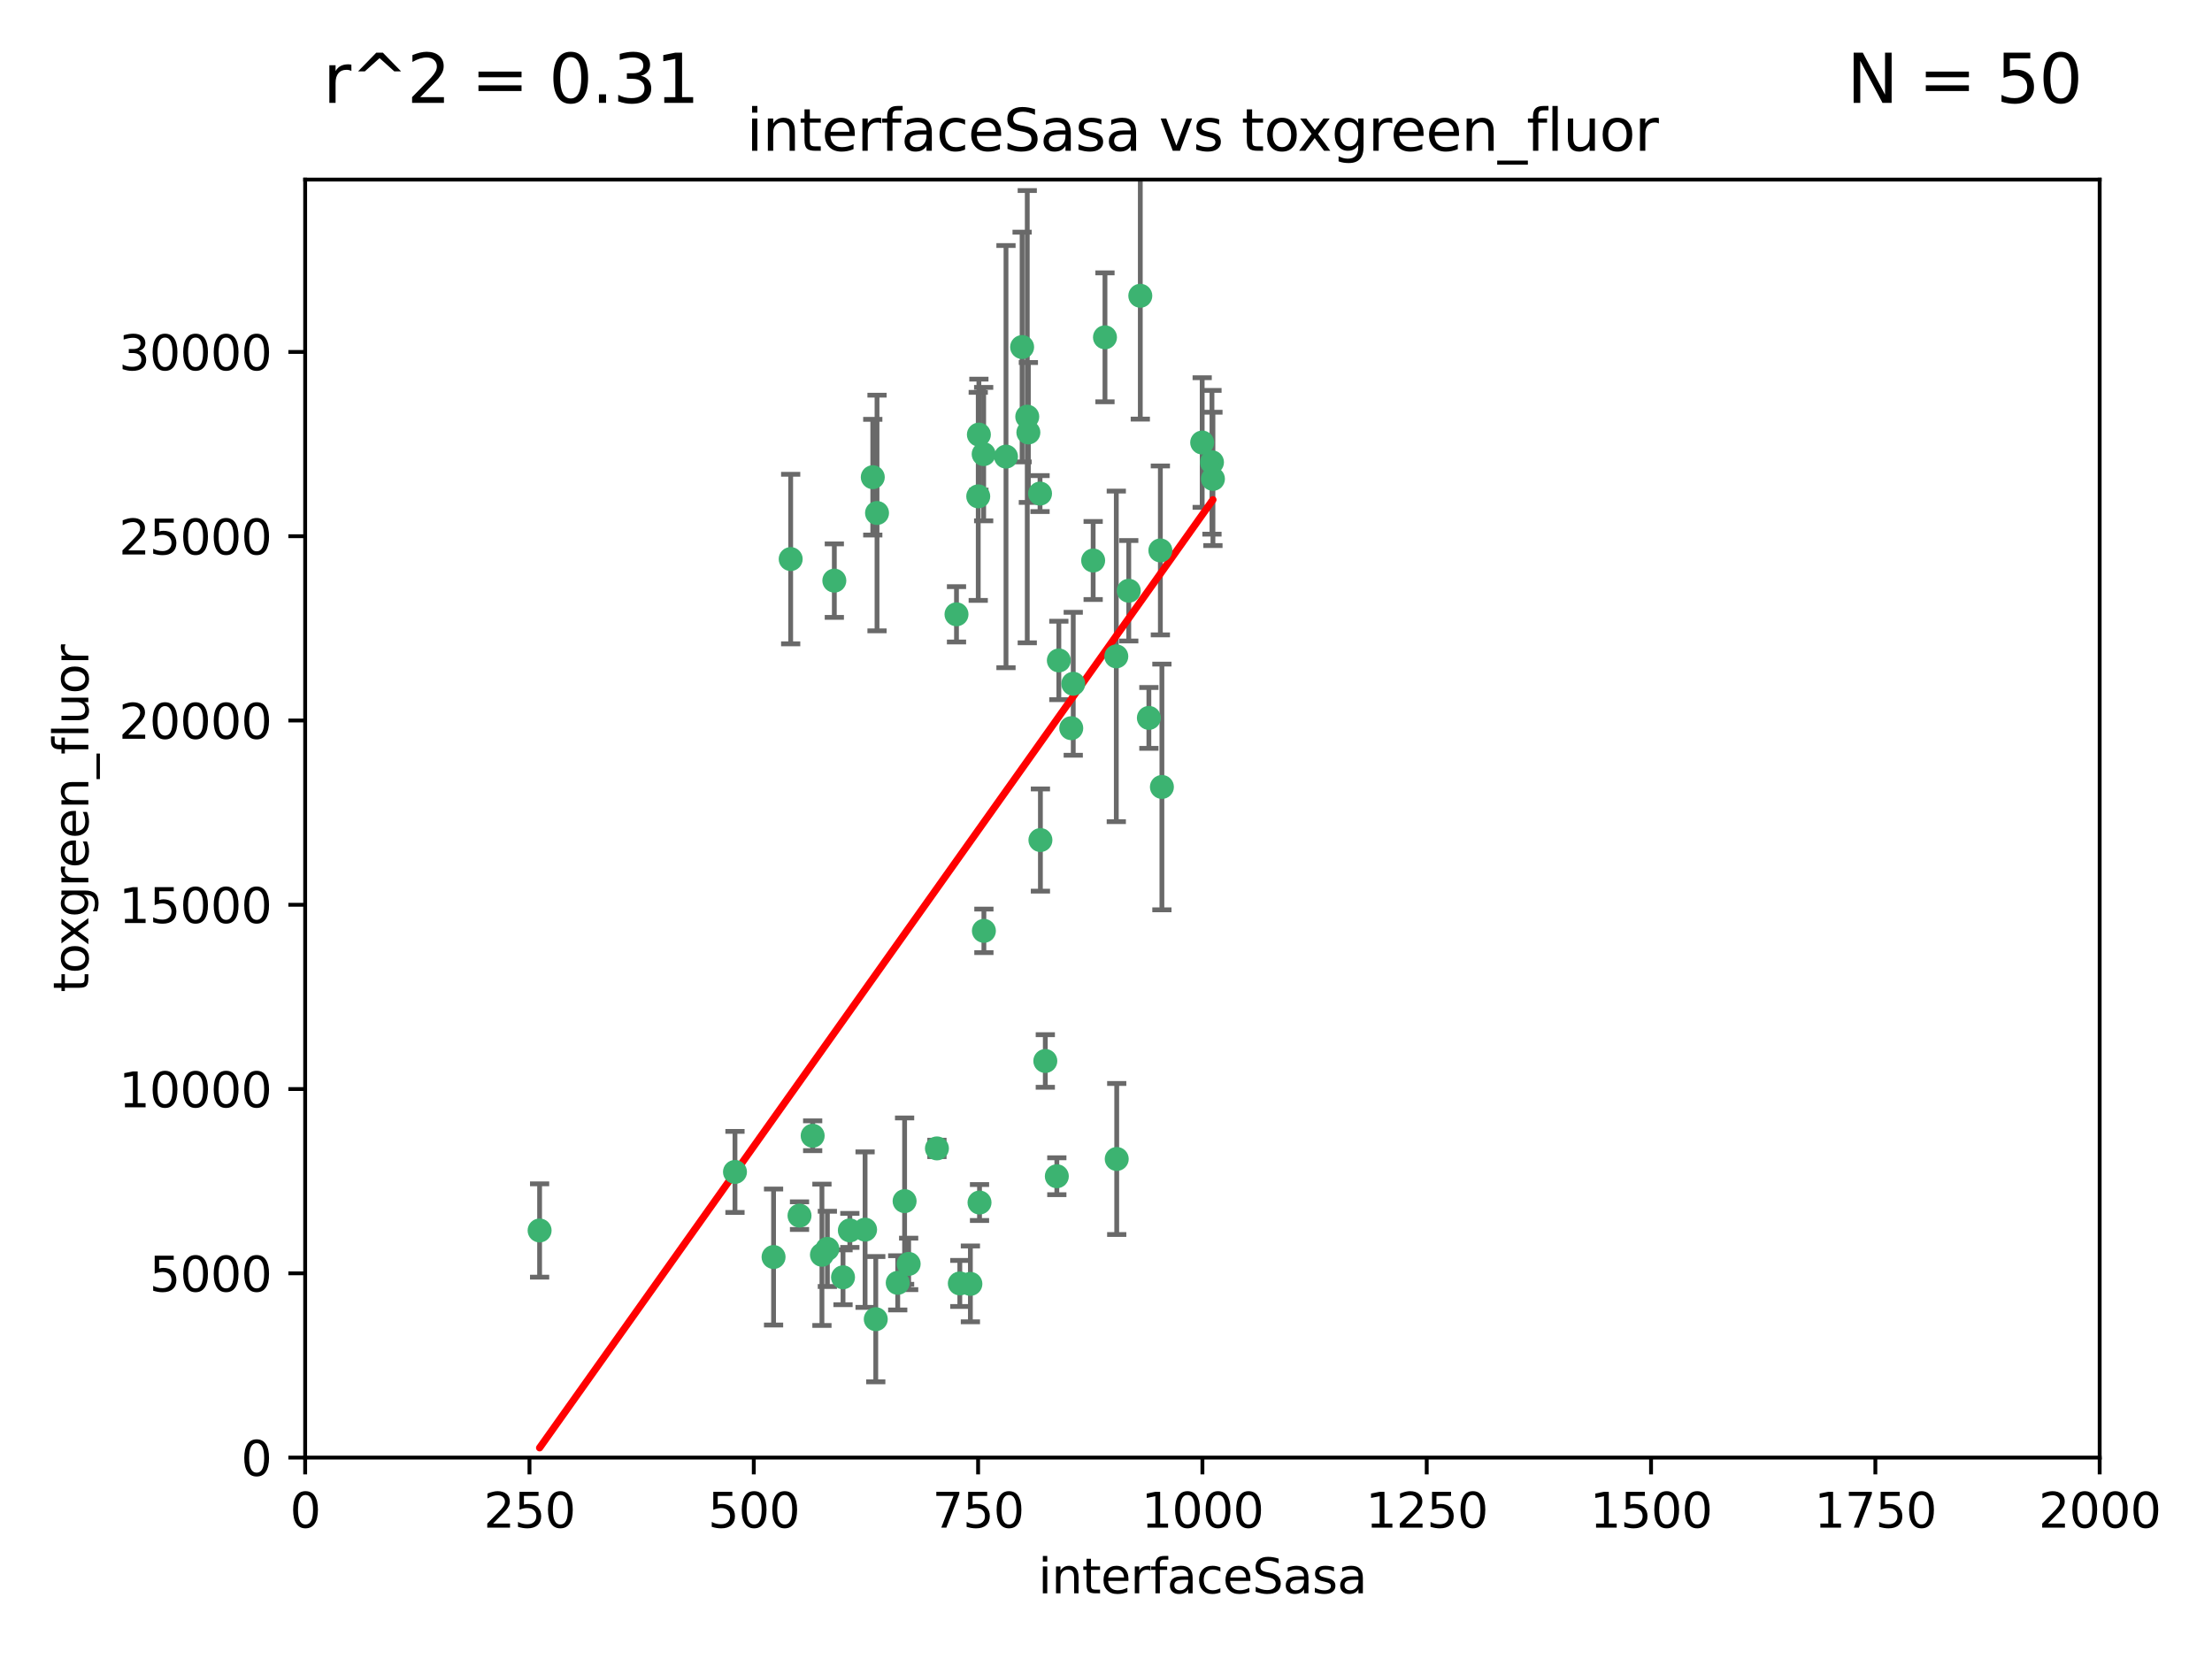 <?xml version="1.0" encoding="utf-8" standalone="no"?>
<!DOCTYPE svg PUBLIC "-//W3C//DTD SVG 1.1//EN"
  "http://www.w3.org/Graphics/SVG/1.1/DTD/svg11.dtd">
<svg xmlns:xlink="http://www.w3.org/1999/xlink" width="460.8pt" height="345.6pt" viewBox="0 0 460.8 345.6" xmlns="http://www.w3.org/2000/svg" version="1.1">
 <defs>
  <style type="text/css">*{stroke-linejoin: round; stroke-linecap: butt}</style>
 </defs>
 <g id="figure_1">
  <g id="patch_1">
   <path d="M 0 345.6 
L 460.8 345.6 
L 460.8 0 
L 0 0 
z
" style="fill: #ffffff"/>
  </g>
  <g id="axes_1">
   <g id="patch_2">
    <path d="M 63.571 303.64 
L 437.4 303.64 
L 437.4 37.411 
L 63.571 37.411 
z
" style="fill: #ffffff"/>
   </g>
   <g id="PathCollection_1">
    <defs>
     <path id="mcbd1282136" d="M 0 1.118 
C 0.297 1.118 0.581 1 0.791 0.791 
C 1 0.581 1.118 0.297 1.118 0 
C 1.118 -0.297 1 -0.581 0.791 -0.791 
C 0.581 -1 0.297 -1.118 0 -1.118 
C -0.297 -1.118 -0.581 -1 -0.791 -0.791 
C -1 -0.581 -1.118 -0.297 -1.118 0 
C -1.118 0.297 -1 0.581 -0.791 0.791 
C -0.581 1 -0.297 1.118 0 1.118 
z
" style="stroke: #3cb371"/>
    </defs>
    <g clip-path="url(#pb5b529ce7c)">
     <use xlink:href="#mcbd1282136" x="212.925" y="72.294" style="fill: #3cb371; stroke: #3cb371"/>
     <use xlink:href="#mcbd1282136" x="232.546" y="136.733" style="fill: #3cb371; stroke: #3cb371"/>
     <use xlink:href="#mcbd1282136" x="250.437" y="92.187" style="fill: #3cb371; stroke: #3cb371"/>
     <use xlink:href="#mcbd1282136" x="252.676" y="99.763" style="fill: #3cb371; stroke: #3cb371"/>
     <use xlink:href="#mcbd1282136" x="230.187" y="70.271" style="fill: #3cb371; stroke: #3cb371"/>
     <use xlink:href="#mcbd1282136" x="235.142" y="123.063" style="fill: #3cb371; stroke: #3cb371"/>
     <use xlink:href="#mcbd1282136" x="223.161" y="151.693" style="fill: #3cb371; stroke: #3cb371"/>
     <use xlink:href="#mcbd1282136" x="242.046" y="163.936" style="fill: #3cb371; stroke: #3cb371"/>
     <use xlink:href="#mcbd1282136" x="241.725" y="114.664" style="fill: #3cb371; stroke: #3cb371"/>
     <use xlink:href="#mcbd1282136" x="227.725" y="116.762" style="fill: #3cb371; stroke: #3cb371"/>
     <use xlink:href="#mcbd1282136" x="214.228" y="90.091" style="fill: #3cb371; stroke: #3cb371"/>
     <use xlink:href="#mcbd1282136" x="237.546" y="61.614" style="fill: #3cb371; stroke: #3cb371"/>
     <use xlink:href="#mcbd1282136" x="216.658" y="102.821" style="fill: #3cb371; stroke: #3cb371"/>
     <use xlink:href="#mcbd1282136" x="204.916" y="94.6" style="fill: #3cb371; stroke: #3cb371"/>
     <use xlink:href="#mcbd1282136" x="199.256" y="127.973" style="fill: #3cb371; stroke: #3cb371"/>
     <use xlink:href="#mcbd1282136" x="220.577" y="137.58" style="fill: #3cb371; stroke: #3cb371"/>
     <use xlink:href="#mcbd1282136" x="223.577" y="142.442" style="fill: #3cb371; stroke: #3cb371"/>
     <use xlink:href="#mcbd1282136" x="203.92" y="90.534" style="fill: #3cb371; stroke: #3cb371"/>
     <use xlink:href="#mcbd1282136" x="181.815" y="99.407" style="fill: #3cb371; stroke: #3cb371"/>
     <use xlink:href="#mcbd1282136" x="239.332" y="149.553" style="fill: #3cb371; stroke: #3cb371"/>
     <use xlink:href="#mcbd1282136" x="182.701" y="106.867" style="fill: #3cb371; stroke: #3cb371"/>
     <use xlink:href="#mcbd1282136" x="213.998" y="86.8" style="fill: #3cb371; stroke: #3cb371"/>
     <use xlink:href="#mcbd1282136" x="232.635" y="241.437" style="fill: #3cb371; stroke: #3cb371"/>
     <use xlink:href="#mcbd1282136" x="252.476" y="96.298" style="fill: #3cb371; stroke: #3cb371"/>
     <use xlink:href="#mcbd1282136" x="203.785" y="103.401" style="fill: #3cb371; stroke: #3cb371"/>
     <use xlink:href="#mcbd1282136" x="209.568" y="95.121" style="fill: #3cb371; stroke: #3cb371"/>
     <use xlink:href="#mcbd1282136" x="220.157" y="245.034" style="fill: #3cb371; stroke: #3cb371"/>
     <use xlink:href="#mcbd1282136" x="204.964" y="193.912" style="fill: #3cb371; stroke: #3cb371"/>
     <use xlink:href="#mcbd1282136" x="164.714" y="116.464" style="fill: #3cb371; stroke: #3cb371"/>
     <use xlink:href="#mcbd1282136" x="216.738" y="174.998" style="fill: #3cb371; stroke: #3cb371"/>
     <use xlink:href="#mcbd1282136" x="161.148" y="261.86" style="fill: #3cb371; stroke: #3cb371"/>
     <use xlink:href="#mcbd1282136" x="199.948" y="267.365" style="fill: #3cb371; stroke: #3cb371"/>
     <use xlink:href="#mcbd1282136" x="172.357" y="260.163" style="fill: #3cb371; stroke: #3cb371"/>
     <use xlink:href="#mcbd1282136" x="175.617" y="266.086" style="fill: #3cb371; stroke: #3cb371"/>
     <use xlink:href="#mcbd1282136" x="202.15" y="267.457" style="fill: #3cb371; stroke: #3cb371"/>
     <use xlink:href="#mcbd1282136" x="112.41" y="256.331" style="fill: #3cb371; stroke: #3cb371"/>
     <use xlink:href="#mcbd1282136" x="188.445" y="250.216" style="fill: #3cb371; stroke: #3cb371"/>
     <use xlink:href="#mcbd1282136" x="217.757" y="221.023" style="fill: #3cb371; stroke: #3cb371"/>
     <use xlink:href="#mcbd1282136" x="169.294" y="236.599" style="fill: #3cb371; stroke: #3cb371"/>
     <use xlink:href="#mcbd1282136" x="173.806" y="120.958" style="fill: #3cb371; stroke: #3cb371"/>
     <use xlink:href="#mcbd1282136" x="166.554" y="253.241" style="fill: #3cb371; stroke: #3cb371"/>
     <use xlink:href="#mcbd1282136" x="195.181" y="239.234" style="fill: #3cb371; stroke: #3cb371"/>
     <use xlink:href="#mcbd1282136" x="204.052" y="250.509" style="fill: #3cb371; stroke: #3cb371"/>
     <use xlink:href="#mcbd1282136" x="187.013" y="267.238" style="fill: #3cb371; stroke: #3cb371"/>
     <use xlink:href="#mcbd1282136" x="189.29" y="263.294" style="fill: #3cb371; stroke: #3cb371"/>
     <use xlink:href="#mcbd1282136" x="180.213" y="256.155" style="fill: #3cb371; stroke: #3cb371"/>
     <use xlink:href="#mcbd1282136" x="182.439" y="274.808" style="fill: #3cb371; stroke: #3cb371"/>
     <use xlink:href="#mcbd1282136" x="171.225" y="261.393" style="fill: #3cb371; stroke: #3cb371"/>
     <use xlink:href="#mcbd1282136" x="177.039" y="256.316" style="fill: #3cb371; stroke: #3cb371"/>
     <use xlink:href="#mcbd1282136" x="153.109" y="244.135" style="fill: #3cb371; stroke: #3cb371"/>
    </g>
   </g>
   <g id="matplotlib.axis_1">
    <g id="xtick_1">
     <g id="line2d_1">
      <defs>
       <path id="me4c3fa86b3" d="M 0 0 
L 0 3.5 
" style="stroke: #000000; stroke-width: 0.8"/>
      </defs>
      <g>
       <use xlink:href="#me4c3fa86b3" x="63.571" y="303.64" style="stroke: #000000; stroke-width: 0.8"/>
      </g>
     </g>
     <g id="text_1">
      <!-- 0 -->
      <g transform="translate(60.39 318.238)scale(0.1 -0.1)">
       <defs>
        <path id="DejaVuSans-30" d="M 2034 4250 
Q 1547 4250 1301 3770 
Q 1056 3291 1056 2328 
Q 1056 1369 1301 889 
Q 1547 409 2034 409 
Q 2525 409 2770 889 
Q 3016 1369 3016 2328 
Q 3016 3291 2770 3770 
Q 2525 4250 2034 4250 
z
M 2034 4750 
Q 2819 4750 3233 4129 
Q 3647 3509 3647 2328 
Q 3647 1150 3233 529 
Q 2819 -91 2034 -91 
Q 1250 -91 836 529 
Q 422 1150 422 2328 
Q 422 3509 836 4129 
Q 1250 4750 2034 4750 
z
" transform="scale(0.016)"/>
       </defs>
       <use xlink:href="#DejaVuSans-30"/>
      </g>
     </g>
    </g>
    <g id="xtick_2">
     <g id="line2d_2">
      <g>
       <use xlink:href="#me4c3fa86b3" x="110.3" y="303.64" style="stroke: #000000; stroke-width: 0.8"/>
      </g>
     </g>
     <g id="text_2">
      <!-- 250 -->
      <g transform="translate(100.756 318.238)scale(0.1 -0.1)">
       <defs>
        <path id="DejaVuSans-32" d="M 1228 531 
L 3431 531 
L 3431 0 
L 469 0 
L 469 531 
Q 828 903 1448 1529 
Q 2069 2156 2228 2338 
Q 2531 2678 2651 2914 
Q 2772 3150 2772 3378 
Q 2772 3750 2511 3984 
Q 2250 4219 1831 4219 
Q 1534 4219 1204 4116 
Q 875 4013 500 3803 
L 500 4441 
Q 881 4594 1212 4672 
Q 1544 4750 1819 4750 
Q 2544 4750 2975 4387 
Q 3406 4025 3406 3419 
Q 3406 3131 3298 2873 
Q 3191 2616 2906 2266 
Q 2828 2175 2409 1742 
Q 1991 1309 1228 531 
z
" transform="scale(0.016)"/>
        <path id="DejaVuSans-35" d="M 691 4666 
L 3169 4666 
L 3169 4134 
L 1269 4134 
L 1269 2991 
Q 1406 3038 1543 3061 
Q 1681 3084 1819 3084 
Q 2600 3084 3056 2656 
Q 3513 2228 3513 1497 
Q 3513 744 3044 326 
Q 2575 -91 1722 -91 
Q 1428 -91 1123 -41 
Q 819 9 494 109 
L 494 744 
Q 775 591 1075 516 
Q 1375 441 1709 441 
Q 2250 441 2565 725 
Q 2881 1009 2881 1497 
Q 2881 1984 2565 2268 
Q 2250 2553 1709 2553 
Q 1456 2553 1204 2497 
Q 953 2441 691 2322 
L 691 4666 
z
" transform="scale(0.016)"/>
       </defs>
       <use xlink:href="#DejaVuSans-32"/>
       <use xlink:href="#DejaVuSans-35" x="63.623"/>
       <use xlink:href="#DejaVuSans-30" x="127.246"/>
      </g>
     </g>
    </g>
    <g id="xtick_3">
     <g id="line2d_3">
      <g>
       <use xlink:href="#me4c3fa86b3" x="157.028" y="303.64" style="stroke: #000000; stroke-width: 0.8"/>
      </g>
     </g>
     <g id="text_3">
      <!-- 500 -->
      <g transform="translate(147.485 318.238)scale(0.1 -0.1)">
       <use xlink:href="#DejaVuSans-35"/>
       <use xlink:href="#DejaVuSans-30" x="63.623"/>
       <use xlink:href="#DejaVuSans-30" x="127.246"/>
      </g>
     </g>
    </g>
    <g id="xtick_4">
     <g id="line2d_4">
      <g>
       <use xlink:href="#me4c3fa86b3" x="203.757" y="303.64" style="stroke: #000000; stroke-width: 0.8"/>
      </g>
     </g>
     <g id="text_4">
      <!-- 750 -->
      <g transform="translate(194.213 318.238)scale(0.1 -0.1)">
       <defs>
        <path id="DejaVuSans-37" d="M 525 4666 
L 3525 4666 
L 3525 4397 
L 1831 0 
L 1172 0 
L 2766 4134 
L 525 4134 
L 525 4666 
z
" transform="scale(0.016)"/>
       </defs>
       <use xlink:href="#DejaVuSans-37"/>
       <use xlink:href="#DejaVuSans-35" x="63.623"/>
       <use xlink:href="#DejaVuSans-30" x="127.246"/>
      </g>
     </g>
    </g>
    <g id="xtick_5">
     <g id="line2d_5">
      <g>
       <use xlink:href="#me4c3fa86b3" x="250.486" y="303.64" style="stroke: #000000; stroke-width: 0.8"/>
      </g>
     </g>
     <g id="text_5">
      <!-- 1000 -->
      <g transform="translate(237.761 318.238)scale(0.1 -0.1)">
       <defs>
        <path id="DejaVuSans-31" d="M 794 531 
L 1825 531 
L 1825 4091 
L 703 3866 
L 703 4441 
L 1819 4666 
L 2450 4666 
L 2450 531 
L 3481 531 
L 3481 0 
L 794 0 
L 794 531 
z
" transform="scale(0.016)"/>
       </defs>
       <use xlink:href="#DejaVuSans-31"/>
       <use xlink:href="#DejaVuSans-30" x="63.623"/>
       <use xlink:href="#DejaVuSans-30" x="127.246"/>
       <use xlink:href="#DejaVuSans-30" x="190.869"/>
      </g>
     </g>
    </g>
    <g id="xtick_6">
     <g id="line2d_6">
      <g>
       <use xlink:href="#me4c3fa86b3" x="297.214" y="303.64" style="stroke: #000000; stroke-width: 0.8"/>
      </g>
     </g>
     <g id="text_6">
      <!-- 1250 -->
      <g transform="translate(284.489 318.238)scale(0.1 -0.1)">
       <use xlink:href="#DejaVuSans-31"/>
       <use xlink:href="#DejaVuSans-32" x="63.623"/>
       <use xlink:href="#DejaVuSans-35" x="127.246"/>
       <use xlink:href="#DejaVuSans-30" x="190.869"/>
      </g>
     </g>
    </g>
    <g id="xtick_7">
     <g id="line2d_7">
      <g>
       <use xlink:href="#me4c3fa86b3" x="343.943" y="303.64" style="stroke: #000000; stroke-width: 0.8"/>
      </g>
     </g>
     <g id="text_7">
      <!-- 1500 -->
      <g transform="translate(331.218 318.238)scale(0.1 -0.1)">
       <use xlink:href="#DejaVuSans-31"/>
       <use xlink:href="#DejaVuSans-35" x="63.623"/>
       <use xlink:href="#DejaVuSans-30" x="127.246"/>
       <use xlink:href="#DejaVuSans-30" x="190.869"/>
      </g>
     </g>
    </g>
    <g id="xtick_8">
     <g id="line2d_8">
      <g>
       <use xlink:href="#me4c3fa86b3" x="390.671" y="303.64" style="stroke: #000000; stroke-width: 0.8"/>
      </g>
     </g>
     <g id="text_8">
      <!-- 1750 -->
      <g transform="translate(377.946 318.238)scale(0.1 -0.1)">
       <use xlink:href="#DejaVuSans-31"/>
       <use xlink:href="#DejaVuSans-37" x="63.623"/>
       <use xlink:href="#DejaVuSans-35" x="127.246"/>
       <use xlink:href="#DejaVuSans-30" x="190.869"/>
      </g>
     </g>
    </g>
    <g id="xtick_9">
     <g id="line2d_9">
      <g>
       <use xlink:href="#me4c3fa86b3" x="437.4" y="303.64" style="stroke: #000000; stroke-width: 0.8"/>
      </g>
     </g>
     <g id="text_9">
      <!-- 2000 -->
      <g transform="translate(424.675 318.238)scale(0.1 -0.1)">
       <use xlink:href="#DejaVuSans-32"/>
       <use xlink:href="#DejaVuSans-30" x="63.623"/>
       <use xlink:href="#DejaVuSans-30" x="127.246"/>
       <use xlink:href="#DejaVuSans-30" x="190.869"/>
      </g>
     </g>
    </g>
    <g id="text_10">
     <!-- interfaceSasa -->
     <g transform="translate(216.279 331.917)scale(0.1 -0.1)">
      <defs>
       <path id="DejaVuSans-69" d="M 603 3500 
L 1178 3500 
L 1178 0 
L 603 0 
L 603 3500 
z
M 603 4863 
L 1178 4863 
L 1178 4134 
L 603 4134 
L 603 4863 
z
" transform="scale(0.016)"/>
       <path id="DejaVuSans-6e" d="M 3513 2113 
L 3513 0 
L 2938 0 
L 2938 2094 
Q 2938 2591 2744 2837 
Q 2550 3084 2163 3084 
Q 1697 3084 1428 2787 
Q 1159 2491 1159 1978 
L 1159 0 
L 581 0 
L 581 3500 
L 1159 3500 
L 1159 2956 
Q 1366 3272 1645 3428 
Q 1925 3584 2291 3584 
Q 2894 3584 3203 3211 
Q 3513 2838 3513 2113 
z
" transform="scale(0.016)"/>
       <path id="DejaVuSans-74" d="M 1172 4494 
L 1172 3500 
L 2356 3500 
L 2356 3053 
L 1172 3053 
L 1172 1153 
Q 1172 725 1289 603 
Q 1406 481 1766 481 
L 2356 481 
L 2356 0 
L 1766 0 
Q 1100 0 847 248 
Q 594 497 594 1153 
L 594 3053 
L 172 3053 
L 172 3500 
L 594 3500 
L 594 4494 
L 1172 4494 
z
" transform="scale(0.016)"/>
       <path id="DejaVuSans-65" d="M 3597 1894 
L 3597 1613 
L 953 1613 
Q 991 1019 1311 708 
Q 1631 397 2203 397 
Q 2534 397 2845 478 
Q 3156 559 3463 722 
L 3463 178 
Q 3153 47 2828 -22 
Q 2503 -91 2169 -91 
Q 1331 -91 842 396 
Q 353 884 353 1716 
Q 353 2575 817 3079 
Q 1281 3584 2069 3584 
Q 2775 3584 3186 3129 
Q 3597 2675 3597 1894 
z
M 3022 2063 
Q 3016 2534 2758 2815 
Q 2500 3097 2075 3097 
Q 1594 3097 1305 2825 
Q 1016 2553 972 2059 
L 3022 2063 
z
" transform="scale(0.016)"/>
       <path id="DejaVuSans-72" d="M 2631 2963 
Q 2534 3019 2420 3045 
Q 2306 3072 2169 3072 
Q 1681 3072 1420 2755 
Q 1159 2438 1159 1844 
L 1159 0 
L 581 0 
L 581 3500 
L 1159 3500 
L 1159 2956 
Q 1341 3275 1631 3429 
Q 1922 3584 2338 3584 
Q 2397 3584 2469 3576 
Q 2541 3569 2628 3553 
L 2631 2963 
z
" transform="scale(0.016)"/>
       <path id="DejaVuSans-66" d="M 2375 4863 
L 2375 4384 
L 1825 4384 
Q 1516 4384 1395 4259 
Q 1275 4134 1275 3809 
L 1275 3500 
L 2222 3500 
L 2222 3053 
L 1275 3053 
L 1275 0 
L 697 0 
L 697 3053 
L 147 3053 
L 147 3500 
L 697 3500 
L 697 3744 
Q 697 4328 969 4595 
Q 1241 4863 1831 4863 
L 2375 4863 
z
" transform="scale(0.016)"/>
       <path id="DejaVuSans-61" d="M 2194 1759 
Q 1497 1759 1228 1600 
Q 959 1441 959 1056 
Q 959 750 1161 570 
Q 1363 391 1709 391 
Q 2188 391 2477 730 
Q 2766 1069 2766 1631 
L 2766 1759 
L 2194 1759 
z
M 3341 1997 
L 3341 0 
L 2766 0 
L 2766 531 
Q 2569 213 2275 61 
Q 1981 -91 1556 -91 
Q 1019 -91 701 211 
Q 384 513 384 1019 
Q 384 1609 779 1909 
Q 1175 2209 1959 2209 
L 2766 2209 
L 2766 2266 
Q 2766 2663 2505 2880 
Q 2244 3097 1772 3097 
Q 1472 3097 1187 3025 
Q 903 2953 641 2809 
L 641 3341 
Q 956 3463 1253 3523 
Q 1550 3584 1831 3584 
Q 2591 3584 2966 3190 
Q 3341 2797 3341 1997 
z
" transform="scale(0.016)"/>
       <path id="DejaVuSans-63" d="M 3122 3366 
L 3122 2828 
Q 2878 2963 2633 3030 
Q 2388 3097 2138 3097 
Q 1578 3097 1268 2742 
Q 959 2388 959 1747 
Q 959 1106 1268 751 
Q 1578 397 2138 397 
Q 2388 397 2633 464 
Q 2878 531 3122 666 
L 3122 134 
Q 2881 22 2623 -34 
Q 2366 -91 2075 -91 
Q 1284 -91 818 406 
Q 353 903 353 1747 
Q 353 2603 823 3093 
Q 1294 3584 2113 3584 
Q 2378 3584 2631 3529 
Q 2884 3475 3122 3366 
z
" transform="scale(0.016)"/>
       <path id="DejaVuSans-53" d="M 3425 4513 
L 3425 3897 
Q 3066 4069 2747 4153 
Q 2428 4238 2131 4238 
Q 1616 4238 1336 4038 
Q 1056 3838 1056 3469 
Q 1056 3159 1242 3001 
Q 1428 2844 1947 2747 
L 2328 2669 
Q 3034 2534 3370 2195 
Q 3706 1856 3706 1288 
Q 3706 609 3251 259 
Q 2797 -91 1919 -91 
Q 1588 -91 1214 -16 
Q 841 59 441 206 
L 441 856 
Q 825 641 1194 531 
Q 1563 422 1919 422 
Q 2459 422 2753 634 
Q 3047 847 3047 1241 
Q 3047 1584 2836 1778 
Q 2625 1972 2144 2069 
L 1759 2144 
Q 1053 2284 737 2584 
Q 422 2884 422 3419 
Q 422 4038 858 4394 
Q 1294 4750 2059 4750 
Q 2388 4750 2728 4690 
Q 3069 4631 3425 4513 
z
" transform="scale(0.016)"/>
       <path id="DejaVuSans-73" d="M 2834 3397 
L 2834 2853 
Q 2591 2978 2328 3040 
Q 2066 3103 1784 3103 
Q 1356 3103 1142 2972 
Q 928 2841 928 2578 
Q 928 2378 1081 2264 
Q 1234 2150 1697 2047 
L 1894 2003 
Q 2506 1872 2764 1633 
Q 3022 1394 3022 966 
Q 3022 478 2636 193 
Q 2250 -91 1575 -91 
Q 1294 -91 989 -36 
Q 684 19 347 128 
L 347 722 
Q 666 556 975 473 
Q 1284 391 1588 391 
Q 1994 391 2212 530 
Q 2431 669 2431 922 
Q 2431 1156 2273 1281 
Q 2116 1406 1581 1522 
L 1381 1569 
Q 847 1681 609 1914 
Q 372 2147 372 2553 
Q 372 3047 722 3315 
Q 1072 3584 1716 3584 
Q 2034 3584 2315 3537 
Q 2597 3491 2834 3397 
z
" transform="scale(0.016)"/>
      </defs>
      <use xlink:href="#DejaVuSans-69"/>
      <use xlink:href="#DejaVuSans-6e" x="27.783"/>
      <use xlink:href="#DejaVuSans-74" x="91.162"/>
      <use xlink:href="#DejaVuSans-65" x="130.371"/>
      <use xlink:href="#DejaVuSans-72" x="191.895"/>
      <use xlink:href="#DejaVuSans-66" x="233.008"/>
      <use xlink:href="#DejaVuSans-61" x="268.213"/>
      <use xlink:href="#DejaVuSans-63" x="329.492"/>
      <use xlink:href="#DejaVuSans-65" x="384.473"/>
      <use xlink:href="#DejaVuSans-53" x="445.996"/>
      <use xlink:href="#DejaVuSans-61" x="509.473"/>
      <use xlink:href="#DejaVuSans-73" x="570.752"/>
      <use xlink:href="#DejaVuSans-61" x="622.852"/>
     </g>
    </g>
   </g>
   <g id="matplotlib.axis_2">
    <g id="ytick_1">
     <g id="line2d_10">
      <defs>
       <path id="mf6ddcde621" d="M 0 0 
L -3.5 0 
" style="stroke: #000000; stroke-width: 0.8"/>
      </defs>
      <g>
       <use xlink:href="#mf6ddcde621" x="63.571" y="303.64" style="stroke: #000000; stroke-width: 0.8"/>
      </g>
     </g>
     <g id="text_11">
      <!-- 0 -->
      <g transform="translate(50.209 307.439)scale(0.1 -0.1)">
       <use xlink:href="#DejaVuSans-30"/>
      </g>
     </g>
    </g>
    <g id="ytick_2">
     <g id="line2d_11">
      <g>
       <use xlink:href="#mf6ddcde621" x="63.571" y="265.253" style="stroke: #000000; stroke-width: 0.8"/>
      </g>
     </g>
     <g id="text_12">
      <!-- 5000 -->
      <g transform="translate(31.121 269.052)scale(0.1 -0.1)">
       <use xlink:href="#DejaVuSans-35"/>
       <use xlink:href="#DejaVuSans-30" x="63.623"/>
       <use xlink:href="#DejaVuSans-30" x="127.246"/>
       <use xlink:href="#DejaVuSans-30" x="190.869"/>
      </g>
     </g>
    </g>
    <g id="ytick_3">
     <g id="line2d_12">
      <g>
       <use xlink:href="#mf6ddcde621" x="63.571" y="226.866" style="stroke: #000000; stroke-width: 0.8"/>
      </g>
     </g>
     <g id="text_13">
      <!-- 10000 -->
      <g transform="translate(24.759 230.665)scale(0.1 -0.1)">
       <use xlink:href="#DejaVuSans-31"/>
       <use xlink:href="#DejaVuSans-30" x="63.623"/>
       <use xlink:href="#DejaVuSans-30" x="127.246"/>
       <use xlink:href="#DejaVuSans-30" x="190.869"/>
       <use xlink:href="#DejaVuSans-30" x="254.492"/>
      </g>
     </g>
    </g>
    <g id="ytick_4">
     <g id="line2d_13">
      <g>
       <use xlink:href="#mf6ddcde621" x="63.571" y="188.479" style="stroke: #000000; stroke-width: 0.8"/>
      </g>
     </g>
     <g id="text_14">
      <!-- 15000 -->
      <g transform="translate(24.759 192.278)scale(0.1 -0.1)">
       <use xlink:href="#DejaVuSans-31"/>
       <use xlink:href="#DejaVuSans-35" x="63.623"/>
       <use xlink:href="#DejaVuSans-30" x="127.246"/>
       <use xlink:href="#DejaVuSans-30" x="190.869"/>
       <use xlink:href="#DejaVuSans-30" x="254.492"/>
      </g>
     </g>
    </g>
    <g id="ytick_5">
     <g id="line2d_14">
      <g>
       <use xlink:href="#mf6ddcde621" x="63.571" y="150.092" style="stroke: #000000; stroke-width: 0.8"/>
      </g>
     </g>
     <g id="text_15">
      <!-- 20000 -->
      <g transform="translate(24.759 153.891)scale(0.1 -0.1)">
       <use xlink:href="#DejaVuSans-32"/>
       <use xlink:href="#DejaVuSans-30" x="63.623"/>
       <use xlink:href="#DejaVuSans-30" x="127.246"/>
       <use xlink:href="#DejaVuSans-30" x="190.869"/>
       <use xlink:href="#DejaVuSans-30" x="254.492"/>
      </g>
     </g>
    </g>
    <g id="ytick_6">
     <g id="line2d_15">
      <g>
       <use xlink:href="#mf6ddcde621" x="63.571" y="111.705" style="stroke: #000000; stroke-width: 0.8"/>
      </g>
     </g>
     <g id="text_16">
      <!-- 25000 -->
      <g transform="translate(24.759 115.504)scale(0.1 -0.1)">
       <use xlink:href="#DejaVuSans-32"/>
       <use xlink:href="#DejaVuSans-35" x="63.623"/>
       <use xlink:href="#DejaVuSans-30" x="127.246"/>
       <use xlink:href="#DejaVuSans-30" x="190.869"/>
       <use xlink:href="#DejaVuSans-30" x="254.492"/>
      </g>
     </g>
    </g>
    <g id="ytick_7">
     <g id="line2d_16">
      <g>
       <use xlink:href="#mf6ddcde621" x="63.571" y="73.317" style="stroke: #000000; stroke-width: 0.8"/>
      </g>
     </g>
     <g id="text_17">
      <!-- 30000 -->
      <g transform="translate(24.759 77.117)scale(0.1 -0.1)">
       <defs>
        <path id="DejaVuSans-33" d="M 2597 2516 
Q 3050 2419 3304 2112 
Q 3559 1806 3559 1356 
Q 3559 666 3084 287 
Q 2609 -91 1734 -91 
Q 1441 -91 1130 -33 
Q 819 25 488 141 
L 488 750 
Q 750 597 1062 519 
Q 1375 441 1716 441 
Q 2309 441 2620 675 
Q 2931 909 2931 1356 
Q 2931 1769 2642 2001 
Q 2353 2234 1838 2234 
L 1294 2234 
L 1294 2753 
L 1863 2753 
Q 2328 2753 2575 2939 
Q 2822 3125 2822 3475 
Q 2822 3834 2567 4026 
Q 2313 4219 1838 4219 
Q 1578 4219 1281 4162 
Q 984 4106 628 3988 
L 628 4550 
Q 988 4650 1302 4700 
Q 1616 4750 1894 4750 
Q 2613 4750 3031 4423 
Q 3450 4097 3450 3541 
Q 3450 3153 3228 2886 
Q 3006 2619 2597 2516 
z
" transform="scale(0.016)"/>
       </defs>
       <use xlink:href="#DejaVuSans-33"/>
       <use xlink:href="#DejaVuSans-30" x="63.623"/>
       <use xlink:href="#DejaVuSans-30" x="127.246"/>
       <use xlink:href="#DejaVuSans-30" x="190.869"/>
       <use xlink:href="#DejaVuSans-30" x="254.492"/>
      </g>
     </g>
    </g>
    <g id="text_18">
     <!-- toxgreen_fluor -->
     <g transform="translate(18.401 206.72)rotate(-90)scale(0.1 -0.1)">
      <defs>
       <path id="DejaVuSans-6f" d="M 1959 3097 
Q 1497 3097 1228 2736 
Q 959 2375 959 1747 
Q 959 1119 1226 758 
Q 1494 397 1959 397 
Q 2419 397 2687 759 
Q 2956 1122 2956 1747 
Q 2956 2369 2687 2733 
Q 2419 3097 1959 3097 
z
M 1959 3584 
Q 2709 3584 3137 3096 
Q 3566 2609 3566 1747 
Q 3566 888 3137 398 
Q 2709 -91 1959 -91 
Q 1206 -91 779 398 
Q 353 888 353 1747 
Q 353 2609 779 3096 
Q 1206 3584 1959 3584 
z
" transform="scale(0.016)"/>
       <path id="DejaVuSans-78" d="M 3513 3500 
L 2247 1797 
L 3578 0 
L 2900 0 
L 1881 1375 
L 863 0 
L 184 0 
L 1544 1831 
L 300 3500 
L 978 3500 
L 1906 2253 
L 2834 3500 
L 3513 3500 
z
" transform="scale(0.016)"/>
       <path id="DejaVuSans-67" d="M 2906 1791 
Q 2906 2416 2648 2759 
Q 2391 3103 1925 3103 
Q 1463 3103 1205 2759 
Q 947 2416 947 1791 
Q 947 1169 1205 825 
Q 1463 481 1925 481 
Q 2391 481 2648 825 
Q 2906 1169 2906 1791 
z
M 3481 434 
Q 3481 -459 3084 -895 
Q 2688 -1331 1869 -1331 
Q 1566 -1331 1297 -1286 
Q 1028 -1241 775 -1147 
L 775 -588 
Q 1028 -725 1275 -790 
Q 1522 -856 1778 -856 
Q 2344 -856 2625 -561 
Q 2906 -266 2906 331 
L 2906 616 
Q 2728 306 2450 153 
Q 2172 0 1784 0 
Q 1141 0 747 490 
Q 353 981 353 1791 
Q 353 2603 747 3093 
Q 1141 3584 1784 3584 
Q 2172 3584 2450 3431 
Q 2728 3278 2906 2969 
L 2906 3500 
L 3481 3500 
L 3481 434 
z
" transform="scale(0.016)"/>
       <path id="DejaVuSans-5f" d="M 3263 -1063 
L 3263 -1509 
L -63 -1509 
L -63 -1063 
L 3263 -1063 
z
" transform="scale(0.016)"/>
       <path id="DejaVuSans-6c" d="M 603 4863 
L 1178 4863 
L 1178 0 
L 603 0 
L 603 4863 
z
" transform="scale(0.016)"/>
       <path id="DejaVuSans-75" d="M 544 1381 
L 544 3500 
L 1119 3500 
L 1119 1403 
Q 1119 906 1312 657 
Q 1506 409 1894 409 
Q 2359 409 2629 706 
Q 2900 1003 2900 1516 
L 2900 3500 
L 3475 3500 
L 3475 0 
L 2900 0 
L 2900 538 
Q 2691 219 2414 64 
Q 2138 -91 1772 -91 
Q 1169 -91 856 284 
Q 544 659 544 1381 
z
M 1991 3584 
L 1991 3584 
z
" transform="scale(0.016)"/>
      </defs>
      <use xlink:href="#DejaVuSans-74"/>
      <use xlink:href="#DejaVuSans-6f" x="39.209"/>
      <use xlink:href="#DejaVuSans-78" x="97.266"/>
      <use xlink:href="#DejaVuSans-67" x="156.445"/>
      <use xlink:href="#DejaVuSans-72" x="219.922"/>
      <use xlink:href="#DejaVuSans-65" x="258.785"/>
      <use xlink:href="#DejaVuSans-65" x="320.309"/>
      <use xlink:href="#DejaVuSans-6e" x="381.832"/>
      <use xlink:href="#DejaVuSans-5f" x="445.211"/>
      <use xlink:href="#DejaVuSans-66" x="495.211"/>
      <use xlink:href="#DejaVuSans-6c" x="530.416"/>
      <use xlink:href="#DejaVuSans-75" x="558.199"/>
      <use xlink:href="#DejaVuSans-6f" x="621.578"/>
      <use xlink:href="#DejaVuSans-72" x="682.76"/>
     </g>
    </g>
   </g>
   <g id="LineCollection_1">
    <path d="M 212.925 96.224 
L 212.925 48.364 
" clip-path="url(#pb5b529ce7c)" style="fill: none; stroke: #696969"/>
    <path d="M 232.546 171.165 
L 232.546 102.302 
" clip-path="url(#pb5b529ce7c)" style="fill: none; stroke: #696969"/>
    <path d="M 250.437 105.69 
L 250.437 78.685 
" clip-path="url(#pb5b529ce7c)" style="fill: none; stroke: #696969"/>
    <path d="M 252.676 113.651 
L 252.676 85.875 
" clip-path="url(#pb5b529ce7c)" style="fill: none; stroke: #696969"/>
    <path d="M 230.187 83.696 
L 230.187 56.846 
" clip-path="url(#pb5b529ce7c)" style="fill: none; stroke: #696969"/>
    <path d="M 235.142 133.529 
L 235.142 112.598 
" clip-path="url(#pb5b529ce7c)" style="fill: none; stroke: #696969"/>
    <path d="M 223.161 152.217 
L 223.161 151.168 
" clip-path="url(#pb5b529ce7c)" style="fill: none; stroke: #696969"/>
    <path d="M 242.046 189.529 
L 242.046 138.343 
" clip-path="url(#pb5b529ce7c)" style="fill: none; stroke: #696969"/>
    <path d="M 241.725 132.255 
L 241.725 97.072 
" clip-path="url(#pb5b529ce7c)" style="fill: none; stroke: #696969"/>
    <path d="M 227.725 124.89 
L 227.725 108.635 
" clip-path="url(#pb5b529ce7c)" style="fill: none; stroke: #696969"/>
    <path d="M 214.228 104.662 
L 214.228 75.52 
" clip-path="url(#pb5b529ce7c)" style="fill: none; stroke: #696969"/>
    <path d="M 237.546 87.306 
L 237.546 35.922 
" clip-path="url(#pb5b529ce7c)" style="fill: none; stroke: #696969"/>
    <path d="M 216.658 106.565 
L 216.658 99.077 
" clip-path="url(#pb5b529ce7c)" style="fill: none; stroke: #696969"/>
    <path d="M 204.916 108.495 
L 204.916 80.704 
" clip-path="url(#pb5b529ce7c)" style="fill: none; stroke: #696969"/>
    <path d="M 199.256 133.734 
L 199.256 122.212 
" clip-path="url(#pb5b529ce7c)" style="fill: none; stroke: #696969"/>
    <path d="M 220.577 145.75 
L 220.577 129.411 
" clip-path="url(#pb5b529ce7c)" style="fill: none; stroke: #696969"/>
    <path d="M 223.577 157.326 
L 223.577 127.559 
" clip-path="url(#pb5b529ce7c)" style="fill: none; stroke: #696969"/>
    <path d="M 203.92 102.091 
L 203.92 78.978 
" clip-path="url(#pb5b529ce7c)" style="fill: none; stroke: #696969"/>
    <path d="M 181.815 111.46 
L 181.815 87.355 
" clip-path="url(#pb5b529ce7c)" style="fill: none; stroke: #696969"/>
    <path d="M 239.332 155.89 
L 239.332 143.216 
" clip-path="url(#pb5b529ce7c)" style="fill: none; stroke: #696969"/>
    <path d="M 182.701 131.412 
L 182.701 82.321 
" clip-path="url(#pb5b529ce7c)" style="fill: none; stroke: #696969"/>
    <path d="M 213.998 133.906 
L 213.998 39.694 
" clip-path="url(#pb5b529ce7c)" style="fill: none; stroke: #696969"/>
    <path d="M 232.635 257.169 
L 232.635 225.706 
" clip-path="url(#pb5b529ce7c)" style="fill: none; stroke: #696969"/>
    <path d="M 252.476 111.272 
L 252.476 81.324 
" clip-path="url(#pb5b529ce7c)" style="fill: none; stroke: #696969"/>
    <path d="M 203.785 125.071 
L 203.785 81.732 
" clip-path="url(#pb5b529ce7c)" style="fill: none; stroke: #696969"/>
    <path d="M 209.568 139.091 
L 209.568 51.151 
" clip-path="url(#pb5b529ce7c)" style="fill: none; stroke: #696969"/>
    <path d="M 220.157 248.879 
L 220.157 241.19 
" clip-path="url(#pb5b529ce7c)" style="fill: none; stroke: #696969"/>
    <path d="M 204.964 198.445 
L 204.964 189.38 
" clip-path="url(#pb5b529ce7c)" style="fill: none; stroke: #696969"/>
    <path d="M 164.714 134.122 
L 164.714 98.805 
" clip-path="url(#pb5b529ce7c)" style="fill: none; stroke: #696969"/>
    <path d="M 216.738 185.644 
L 216.738 164.352 
" clip-path="url(#pb5b529ce7c)" style="fill: none; stroke: #696969"/>
    <path d="M 161.148 276.024 
L 161.148 247.696 
" clip-path="url(#pb5b529ce7c)" style="fill: none; stroke: #696969"/>
    <path d="M 199.948 272.161 
L 199.948 262.568 
" clip-path="url(#pb5b529ce7c)" style="fill: none; stroke: #696969"/>
    <path d="M 172.357 268.001 
L 172.357 252.325 
" clip-path="url(#pb5b529ce7c)" style="fill: none; stroke: #696969"/>
    <path d="M 175.617 271.795 
L 175.617 260.376 
" clip-path="url(#pb5b529ce7c)" style="fill: none; stroke: #696969"/>
    <path d="M 202.15 275.356 
L 202.15 259.558 
" clip-path="url(#pb5b529ce7c)" style="fill: none; stroke: #696969"/>
    <path d="M 112.41 266.051 
L 112.41 246.611 
" clip-path="url(#pb5b529ce7c)" style="fill: none; stroke: #696969"/>
    <path d="M 188.445 267.545 
L 188.445 232.888 
" clip-path="url(#pb5b529ce7c)" style="fill: none; stroke: #696969"/>
    <path d="M 217.757 226.502 
L 217.757 215.543 
" clip-path="url(#pb5b529ce7c)" style="fill: none; stroke: #696969"/>
    <path d="M 169.294 239.704 
L 169.294 233.493 
" clip-path="url(#pb5b529ce7c)" style="fill: none; stroke: #696969"/>
    <path d="M 173.806 128.612 
L 173.806 113.304 
" clip-path="url(#pb5b529ce7c)" style="fill: none; stroke: #696969"/>
    <path d="M 166.554 256.118 
L 166.554 250.365 
" clip-path="url(#pb5b529ce7c)" style="fill: none; stroke: #696969"/>
    <path d="M 195.181 240.949 
L 195.181 237.518 
" clip-path="url(#pb5b529ce7c)" style="fill: none; stroke: #696969"/>
    <path d="M 204.052 254.253 
L 204.052 246.765 
" clip-path="url(#pb5b529ce7c)" style="fill: none; stroke: #696969"/>
    <path d="M 187.013 272.884 
L 187.013 261.591 
" clip-path="url(#pb5b529ce7c)" style="fill: none; stroke: #696969"/>
    <path d="M 189.29 268.654 
L 189.29 257.933 
" clip-path="url(#pb5b529ce7c)" style="fill: none; stroke: #696969"/>
    <path d="M 180.213 272.35 
L 180.213 239.959 
" clip-path="url(#pb5b529ce7c)" style="fill: none; stroke: #696969"/>
    <path d="M 182.439 287.858 
L 182.439 261.759 
" clip-path="url(#pb5b529ce7c)" style="fill: none; stroke: #696969"/>
    <path d="M 171.225 276.115 
L 171.225 246.672 
" clip-path="url(#pb5b529ce7c)" style="fill: none; stroke: #696969"/>
    <path d="M 177.039 259.862 
L 177.039 252.77 
" clip-path="url(#pb5b529ce7c)" style="fill: none; stroke: #696969"/>
    <path d="M 153.109 252.577 
L 153.109 235.693 
" clip-path="url(#pb5b529ce7c)" style="fill: none; stroke: #696969"/>
   </g>
   <g id="line2d_17">
    <defs>
     <path id="mab1b835c7e" d="M 2 0 
L -2 -0 
" style="stroke: #696969"/>
    </defs>
    <g clip-path="url(#pb5b529ce7c)">
     <use xlink:href="#mab1b835c7e" x="212.925" y="96.224" style="fill: #696969; stroke: #696969"/>
     <use xlink:href="#mab1b835c7e" x="232.546" y="171.165" style="fill: #696969; stroke: #696969"/>
     <use xlink:href="#mab1b835c7e" x="250.437" y="105.69" style="fill: #696969; stroke: #696969"/>
     <use xlink:href="#mab1b835c7e" x="252.676" y="113.651" style="fill: #696969; stroke: #696969"/>
     <use xlink:href="#mab1b835c7e" x="230.187" y="83.696" style="fill: #696969; stroke: #696969"/>
     <use xlink:href="#mab1b835c7e" x="235.142" y="133.529" style="fill: #696969; stroke: #696969"/>
     <use xlink:href="#mab1b835c7e" x="223.161" y="152.217" style="fill: #696969; stroke: #696969"/>
     <use xlink:href="#mab1b835c7e" x="242.046" y="189.529" style="fill: #696969; stroke: #696969"/>
     <use xlink:href="#mab1b835c7e" x="241.725" y="132.255" style="fill: #696969; stroke: #696969"/>
     <use xlink:href="#mab1b835c7e" x="227.725" y="124.89" style="fill: #696969; stroke: #696969"/>
     <use xlink:href="#mab1b835c7e" x="214.228" y="104.662" style="fill: #696969; stroke: #696969"/>
     <use xlink:href="#mab1b835c7e" x="237.546" y="87.306" style="fill: #696969; stroke: #696969"/>
     <use xlink:href="#mab1b835c7e" x="216.658" y="106.565" style="fill: #696969; stroke: #696969"/>
     <use xlink:href="#mab1b835c7e" x="204.916" y="108.495" style="fill: #696969; stroke: #696969"/>
     <use xlink:href="#mab1b835c7e" x="199.256" y="133.734" style="fill: #696969; stroke: #696969"/>
     <use xlink:href="#mab1b835c7e" x="220.577" y="145.75" style="fill: #696969; stroke: #696969"/>
     <use xlink:href="#mab1b835c7e" x="223.577" y="157.326" style="fill: #696969; stroke: #696969"/>
     <use xlink:href="#mab1b835c7e" x="203.92" y="102.091" style="fill: #696969; stroke: #696969"/>
     <use xlink:href="#mab1b835c7e" x="181.815" y="111.46" style="fill: #696969; stroke: #696969"/>
     <use xlink:href="#mab1b835c7e" x="239.332" y="155.89" style="fill: #696969; stroke: #696969"/>
     <use xlink:href="#mab1b835c7e" x="182.701" y="131.412" style="fill: #696969; stroke: #696969"/>
     <use xlink:href="#mab1b835c7e" x="213.998" y="133.906" style="fill: #696969; stroke: #696969"/>
     <use xlink:href="#mab1b835c7e" x="232.635" y="257.169" style="fill: #696969; stroke: #696969"/>
     <use xlink:href="#mab1b835c7e" x="252.476" y="111.272" style="fill: #696969; stroke: #696969"/>
     <use xlink:href="#mab1b835c7e" x="203.785" y="125.071" style="fill: #696969; stroke: #696969"/>
     <use xlink:href="#mab1b835c7e" x="209.568" y="139.091" style="fill: #696969; stroke: #696969"/>
     <use xlink:href="#mab1b835c7e" x="220.157" y="248.879" style="fill: #696969; stroke: #696969"/>
     <use xlink:href="#mab1b835c7e" x="204.964" y="198.445" style="fill: #696969; stroke: #696969"/>
     <use xlink:href="#mab1b835c7e" x="164.714" y="134.122" style="fill: #696969; stroke: #696969"/>
     <use xlink:href="#mab1b835c7e" x="216.738" y="185.644" style="fill: #696969; stroke: #696969"/>
     <use xlink:href="#mab1b835c7e" x="161.148" y="276.024" style="fill: #696969; stroke: #696969"/>
     <use xlink:href="#mab1b835c7e" x="199.948" y="272.161" style="fill: #696969; stroke: #696969"/>
     <use xlink:href="#mab1b835c7e" x="172.357" y="268.001" style="fill: #696969; stroke: #696969"/>
     <use xlink:href="#mab1b835c7e" x="175.617" y="271.795" style="fill: #696969; stroke: #696969"/>
     <use xlink:href="#mab1b835c7e" x="202.15" y="275.356" style="fill: #696969; stroke: #696969"/>
     <use xlink:href="#mab1b835c7e" x="112.41" y="266.051" style="fill: #696969; stroke: #696969"/>
     <use xlink:href="#mab1b835c7e" x="188.445" y="267.545" style="fill: #696969; stroke: #696969"/>
     <use xlink:href="#mab1b835c7e" x="217.757" y="226.502" style="fill: #696969; stroke: #696969"/>
     <use xlink:href="#mab1b835c7e" x="169.294" y="239.704" style="fill: #696969; stroke: #696969"/>
     <use xlink:href="#mab1b835c7e" x="173.806" y="128.612" style="fill: #696969; stroke: #696969"/>
     <use xlink:href="#mab1b835c7e" x="166.554" y="256.118" style="fill: #696969; stroke: #696969"/>
     <use xlink:href="#mab1b835c7e" x="195.181" y="240.949" style="fill: #696969; stroke: #696969"/>
     <use xlink:href="#mab1b835c7e" x="204.052" y="254.253" style="fill: #696969; stroke: #696969"/>
     <use xlink:href="#mab1b835c7e" x="187.013" y="272.884" style="fill: #696969; stroke: #696969"/>
     <use xlink:href="#mab1b835c7e" x="189.29" y="268.654" style="fill: #696969; stroke: #696969"/>
     <use xlink:href="#mab1b835c7e" x="180.213" y="272.35" style="fill: #696969; stroke: #696969"/>
     <use xlink:href="#mab1b835c7e" x="182.439" y="287.858" style="fill: #696969; stroke: #696969"/>
     <use xlink:href="#mab1b835c7e" x="171.225" y="276.115" style="fill: #696969; stroke: #696969"/>
     <use xlink:href="#mab1b835c7e" x="177.039" y="259.862" style="fill: #696969; stroke: #696969"/>
     <use xlink:href="#mab1b835c7e" x="153.109" y="252.577" style="fill: #696969; stroke: #696969"/>
    </g>
   </g>
   <g id="line2d_18">
    <g clip-path="url(#pb5b529ce7c)">
     <use xlink:href="#mab1b835c7e" x="212.925" y="48.364" style="fill: #696969; stroke: #696969"/>
     <use xlink:href="#mab1b835c7e" x="232.546" y="102.302" style="fill: #696969; stroke: #696969"/>
     <use xlink:href="#mab1b835c7e" x="250.437" y="78.685" style="fill: #696969; stroke: #696969"/>
     <use xlink:href="#mab1b835c7e" x="252.676" y="85.875" style="fill: #696969; stroke: #696969"/>
     <use xlink:href="#mab1b835c7e" x="230.187" y="56.846" style="fill: #696969; stroke: #696969"/>
     <use xlink:href="#mab1b835c7e" x="235.142" y="112.598" style="fill: #696969; stroke: #696969"/>
     <use xlink:href="#mab1b835c7e" x="223.161" y="151.168" style="fill: #696969; stroke: #696969"/>
     <use xlink:href="#mab1b835c7e" x="242.046" y="138.343" style="fill: #696969; stroke: #696969"/>
     <use xlink:href="#mab1b835c7e" x="241.725" y="97.072" style="fill: #696969; stroke: #696969"/>
     <use xlink:href="#mab1b835c7e" x="227.725" y="108.635" style="fill: #696969; stroke: #696969"/>
     <use xlink:href="#mab1b835c7e" x="214.228" y="75.52" style="fill: #696969; stroke: #696969"/>
     <use xlink:href="#mab1b835c7e" x="237.546" y="35.922" style="fill: #696969; stroke: #696969"/>
     <use xlink:href="#mab1b835c7e" x="216.658" y="99.077" style="fill: #696969; stroke: #696969"/>
     <use xlink:href="#mab1b835c7e" x="204.916" y="80.704" style="fill: #696969; stroke: #696969"/>
     <use xlink:href="#mab1b835c7e" x="199.256" y="122.212" style="fill: #696969; stroke: #696969"/>
     <use xlink:href="#mab1b835c7e" x="220.577" y="129.411" style="fill: #696969; stroke: #696969"/>
     <use xlink:href="#mab1b835c7e" x="223.577" y="127.559" style="fill: #696969; stroke: #696969"/>
     <use xlink:href="#mab1b835c7e" x="203.92" y="78.978" style="fill: #696969; stroke: #696969"/>
     <use xlink:href="#mab1b835c7e" x="181.815" y="87.355" style="fill: #696969; stroke: #696969"/>
     <use xlink:href="#mab1b835c7e" x="239.332" y="143.216" style="fill: #696969; stroke: #696969"/>
     <use xlink:href="#mab1b835c7e" x="182.701" y="82.321" style="fill: #696969; stroke: #696969"/>
     <use xlink:href="#mab1b835c7e" x="213.998" y="39.694" style="fill: #696969; stroke: #696969"/>
     <use xlink:href="#mab1b835c7e" x="232.635" y="225.706" style="fill: #696969; stroke: #696969"/>
     <use xlink:href="#mab1b835c7e" x="252.476" y="81.324" style="fill: #696969; stroke: #696969"/>
     <use xlink:href="#mab1b835c7e" x="203.785" y="81.732" style="fill: #696969; stroke: #696969"/>
     <use xlink:href="#mab1b835c7e" x="209.568" y="51.151" style="fill: #696969; stroke: #696969"/>
     <use xlink:href="#mab1b835c7e" x="220.157" y="241.19" style="fill: #696969; stroke: #696969"/>
     <use xlink:href="#mab1b835c7e" x="204.964" y="189.38" style="fill: #696969; stroke: #696969"/>
     <use xlink:href="#mab1b835c7e" x="164.714" y="98.805" style="fill: #696969; stroke: #696969"/>
     <use xlink:href="#mab1b835c7e" x="216.738" y="164.352" style="fill: #696969; stroke: #696969"/>
     <use xlink:href="#mab1b835c7e" x="161.148" y="247.696" style="fill: #696969; stroke: #696969"/>
     <use xlink:href="#mab1b835c7e" x="199.948" y="262.568" style="fill: #696969; stroke: #696969"/>
     <use xlink:href="#mab1b835c7e" x="172.357" y="252.325" style="fill: #696969; stroke: #696969"/>
     <use xlink:href="#mab1b835c7e" x="175.617" y="260.376" style="fill: #696969; stroke: #696969"/>
     <use xlink:href="#mab1b835c7e" x="202.15" y="259.558" style="fill: #696969; stroke: #696969"/>
     <use xlink:href="#mab1b835c7e" x="112.41" y="246.611" style="fill: #696969; stroke: #696969"/>
     <use xlink:href="#mab1b835c7e" x="188.445" y="232.888" style="fill: #696969; stroke: #696969"/>
     <use xlink:href="#mab1b835c7e" x="217.757" y="215.543" style="fill: #696969; stroke: #696969"/>
     <use xlink:href="#mab1b835c7e" x="169.294" y="233.493" style="fill: #696969; stroke: #696969"/>
     <use xlink:href="#mab1b835c7e" x="173.806" y="113.304" style="fill: #696969; stroke: #696969"/>
     <use xlink:href="#mab1b835c7e" x="166.554" y="250.365" style="fill: #696969; stroke: #696969"/>
     <use xlink:href="#mab1b835c7e" x="195.181" y="237.518" style="fill: #696969; stroke: #696969"/>
     <use xlink:href="#mab1b835c7e" x="204.052" y="246.765" style="fill: #696969; stroke: #696969"/>
     <use xlink:href="#mab1b835c7e" x="187.013" y="261.591" style="fill: #696969; stroke: #696969"/>
     <use xlink:href="#mab1b835c7e" x="189.29" y="257.933" style="fill: #696969; stroke: #696969"/>
     <use xlink:href="#mab1b835c7e" x="180.213" y="239.959" style="fill: #696969; stroke: #696969"/>
     <use xlink:href="#mab1b835c7e" x="182.439" y="261.759" style="fill: #696969; stroke: #696969"/>
     <use xlink:href="#mab1b835c7e" x="171.225" y="246.672" style="fill: #696969; stroke: #696969"/>
     <use xlink:href="#mab1b835c7e" x="177.039" y="252.77" style="fill: #696969; stroke: #696969"/>
     <use xlink:href="#mab1b835c7e" x="153.109" y="235.693" style="fill: #696969; stroke: #696969"/>
    </g>
   </g>
   <g id="line2d_19">
    <path d="M 212.925 160.075 
L 232.546 132.449 
L 250.437 107.256 
L 252.676 104.103 
L 230.187 135.77 
L 235.142 128.793 
L 223.161 145.663 
L 242.046 119.071 
L 241.725 119.523 
L 227.725 139.236 
L 214.228 158.241 
L 237.546 125.408 
L 216.658 154.819 
L 204.916 171.353 
L 199.256 179.322 
L 220.577 149.3 
L 223.577 145.076 
L 203.92 172.755 
L 181.815 203.88 
L 239.332 122.892 
L 182.701 202.632 
L 213.998 158.564 
L 232.635 132.322 
L 252.476 104.385 
L 203.785 172.945 
L 209.568 164.802 
L 220.157 149.892 
L 204.964 171.284 
L 164.714 227.959 
L 216.738 154.706 
L 161.148 232.98 
L 199.948 178.348 
L 172.357 217.197 
L 175.617 212.607 
L 202.15 175.248 
L 112.41 301.606 
L 188.445 194.545 
L 217.757 153.272 
L 169.294 221.511 
L 173.806 215.157 
L 166.554 225.369 
L 195.181 185.059 
L 204.052 172.569 
L 187.013 196.561 
L 189.29 193.355 
L 180.213 206.135 
L 182.439 203.001 
L 171.225 218.792 
L 177.039 210.604 
L 153.109 244.3 
" clip-path="url(#pb5b529ce7c)" style="fill: none; stroke: #ff0000; stroke-width: 1.5; stroke-linecap: square"/>
   </g>
   <g id="line2d_20">
    <defs>
     <path id="m786726b770" d="M 0 2 
C 0.53 2 1.039 1.789 1.414 1.414 
C 1.789 1.039 2 0.53 2 0 
C 2 -0.53 1.789 -1.039 1.414 -1.414 
C 1.039 -1.789 0.53 -2 0 -2 
C -0.53 -2 -1.039 -1.789 -1.414 -1.414 
C -1.789 -1.039 -2 -0.53 -2 0 
C -2 0.53 -1.789 1.039 -1.414 1.414 
C -1.039 1.789 -0.53 2 0 2 
z
" style="stroke: #3cb371"/>
    </defs>
    <g clip-path="url(#pb5b529ce7c)">
     <use xlink:href="#m786726b770" x="212.925" y="72.294" style="fill: #3cb371; stroke: #3cb371"/>
     <use xlink:href="#m786726b770" x="232.546" y="136.733" style="fill: #3cb371; stroke: #3cb371"/>
     <use xlink:href="#m786726b770" x="250.437" y="92.187" style="fill: #3cb371; stroke: #3cb371"/>
     <use xlink:href="#m786726b770" x="252.676" y="99.763" style="fill: #3cb371; stroke: #3cb371"/>
     <use xlink:href="#m786726b770" x="230.187" y="70.271" style="fill: #3cb371; stroke: #3cb371"/>
     <use xlink:href="#m786726b770" x="235.142" y="123.063" style="fill: #3cb371; stroke: #3cb371"/>
     <use xlink:href="#m786726b770" x="223.161" y="151.693" style="fill: #3cb371; stroke: #3cb371"/>
     <use xlink:href="#m786726b770" x="242.046" y="163.936" style="fill: #3cb371; stroke: #3cb371"/>
     <use xlink:href="#m786726b770" x="241.725" y="114.664" style="fill: #3cb371; stroke: #3cb371"/>
     <use xlink:href="#m786726b770" x="227.725" y="116.762" style="fill: #3cb371; stroke: #3cb371"/>
     <use xlink:href="#m786726b770" x="214.228" y="90.091" style="fill: #3cb371; stroke: #3cb371"/>
     <use xlink:href="#m786726b770" x="237.546" y="61.614" style="fill: #3cb371; stroke: #3cb371"/>
     <use xlink:href="#m786726b770" x="216.658" y="102.821" style="fill: #3cb371; stroke: #3cb371"/>
     <use xlink:href="#m786726b770" x="204.916" y="94.6" style="fill: #3cb371; stroke: #3cb371"/>
     <use xlink:href="#m786726b770" x="199.256" y="127.973" style="fill: #3cb371; stroke: #3cb371"/>
     <use xlink:href="#m786726b770" x="220.577" y="137.58" style="fill: #3cb371; stroke: #3cb371"/>
     <use xlink:href="#m786726b770" x="223.577" y="142.442" style="fill: #3cb371; stroke: #3cb371"/>
     <use xlink:href="#m786726b770" x="203.92" y="90.534" style="fill: #3cb371; stroke: #3cb371"/>
     <use xlink:href="#m786726b770" x="181.815" y="99.407" style="fill: #3cb371; stroke: #3cb371"/>
     <use xlink:href="#m786726b770" x="239.332" y="149.553" style="fill: #3cb371; stroke: #3cb371"/>
     <use xlink:href="#m786726b770" x="182.701" y="106.867" style="fill: #3cb371; stroke: #3cb371"/>
     <use xlink:href="#m786726b770" x="213.998" y="86.8" style="fill: #3cb371; stroke: #3cb371"/>
     <use xlink:href="#m786726b770" x="232.635" y="241.437" style="fill: #3cb371; stroke: #3cb371"/>
     <use xlink:href="#m786726b770" x="252.476" y="96.298" style="fill: #3cb371; stroke: #3cb371"/>
     <use xlink:href="#m786726b770" x="203.785" y="103.401" style="fill: #3cb371; stroke: #3cb371"/>
     <use xlink:href="#m786726b770" x="209.568" y="95.121" style="fill: #3cb371; stroke: #3cb371"/>
     <use xlink:href="#m786726b770" x="220.157" y="245.034" style="fill: #3cb371; stroke: #3cb371"/>
     <use xlink:href="#m786726b770" x="204.964" y="193.912" style="fill: #3cb371; stroke: #3cb371"/>
     <use xlink:href="#m786726b770" x="164.714" y="116.464" style="fill: #3cb371; stroke: #3cb371"/>
     <use xlink:href="#m786726b770" x="216.738" y="174.998" style="fill: #3cb371; stroke: #3cb371"/>
     <use xlink:href="#m786726b770" x="161.148" y="261.86" style="fill: #3cb371; stroke: #3cb371"/>
     <use xlink:href="#m786726b770" x="199.948" y="267.365" style="fill: #3cb371; stroke: #3cb371"/>
     <use xlink:href="#m786726b770" x="172.357" y="260.163" style="fill: #3cb371; stroke: #3cb371"/>
     <use xlink:href="#m786726b770" x="175.617" y="266.086" style="fill: #3cb371; stroke: #3cb371"/>
     <use xlink:href="#m786726b770" x="202.15" y="267.457" style="fill: #3cb371; stroke: #3cb371"/>
     <use xlink:href="#m786726b770" x="112.41" y="256.331" style="fill: #3cb371; stroke: #3cb371"/>
     <use xlink:href="#m786726b770" x="188.445" y="250.216" style="fill: #3cb371; stroke: #3cb371"/>
     <use xlink:href="#m786726b770" x="217.757" y="221.023" style="fill: #3cb371; stroke: #3cb371"/>
     <use xlink:href="#m786726b770" x="169.294" y="236.599" style="fill: #3cb371; stroke: #3cb371"/>
     <use xlink:href="#m786726b770" x="173.806" y="120.958" style="fill: #3cb371; stroke: #3cb371"/>
     <use xlink:href="#m786726b770" x="166.554" y="253.241" style="fill: #3cb371; stroke: #3cb371"/>
     <use xlink:href="#m786726b770" x="195.181" y="239.234" style="fill: #3cb371; stroke: #3cb371"/>
     <use xlink:href="#m786726b770" x="204.052" y="250.509" style="fill: #3cb371; stroke: #3cb371"/>
     <use xlink:href="#m786726b770" x="187.013" y="267.238" style="fill: #3cb371; stroke: #3cb371"/>
     <use xlink:href="#m786726b770" x="189.29" y="263.294" style="fill: #3cb371; stroke: #3cb371"/>
     <use xlink:href="#m786726b770" x="180.213" y="256.155" style="fill: #3cb371; stroke: #3cb371"/>
     <use xlink:href="#m786726b770" x="182.439" y="274.808" style="fill: #3cb371; stroke: #3cb371"/>
     <use xlink:href="#m786726b770" x="171.225" y="261.393" style="fill: #3cb371; stroke: #3cb371"/>
     <use xlink:href="#m786726b770" x="177.039" y="256.316" style="fill: #3cb371; stroke: #3cb371"/>
     <use xlink:href="#m786726b770" x="153.109" y="244.135" style="fill: #3cb371; stroke: #3cb371"/>
    </g>
   </g>
   <g id="patch_3">
    <path d="M 63.571 303.64 
L 63.571 37.411 
" style="fill: none; stroke: #000000; stroke-width: 0.8; stroke-linejoin: miter; stroke-linecap: square"/>
   </g>
   <g id="patch_4">
    <path d="M 437.4 303.64 
L 437.4 37.411 
" style="fill: none; stroke: #000000; stroke-width: 0.8; stroke-linejoin: miter; stroke-linecap: square"/>
   </g>
   <g id="patch_5">
    <path d="M 63.571 303.64 
L 437.4 303.64 
" style="fill: none; stroke: #000000; stroke-width: 0.8; stroke-linejoin: miter; stroke-linecap: square"/>
   </g>
   <g id="patch_6">
    <path d="M 63.571 37.411 
L 437.4 37.411 
" style="fill: none; stroke: #000000; stroke-width: 0.8; stroke-linejoin: miter; stroke-linecap: square"/>
   </g>
   <g id="text_19">
    <!-- N = 50 -->
    <g transform="translate(384.743 21.426)scale(0.14 -0.14)">
     <defs>
      <path id="DejaVuSans-4e" d="M 628 4666 
L 1478 4666 
L 3547 763 
L 3547 4666 
L 4159 4666 
L 4159 0 
L 3309 0 
L 1241 3903 
L 1241 0 
L 628 0 
L 628 4666 
z
" transform="scale(0.016)"/>
      <path id="DejaVuSans-20" transform="scale(0.016)"/>
      <path id="DejaVuSans-3d" d="M 678 2906 
L 4684 2906 
L 4684 2381 
L 678 2381 
L 678 2906 
z
M 678 1631 
L 4684 1631 
L 4684 1100 
L 678 1100 
L 678 1631 
z
" transform="scale(0.016)"/>
     </defs>
     <use xlink:href="#DejaVuSans-4e"/>
     <use xlink:href="#DejaVuSans-20" x="74.805"/>
     <use xlink:href="#DejaVuSans-3d" x="106.592"/>
     <use xlink:href="#DejaVuSans-20" x="190.381"/>
     <use xlink:href="#DejaVuSans-35" x="222.168"/>
     <use xlink:href="#DejaVuSans-30" x="285.791"/>
    </g>
   </g>
   <g id="text_20">
    <!-- r^2 = 0.31 -->
    <g transform="translate(67.31 21.426)scale(0.14 -0.14)">
     <defs>
      <path id="DejaVuSans-5e" d="M 2988 4666 
L 4684 2925 
L 4056 2925 
L 2681 4159 
L 1306 2925 
L 678 2925 
L 2375 4666 
L 2988 4666 
z
" transform="scale(0.016)"/>
      <path id="DejaVuSans-2e" d="M 684 794 
L 1344 794 
L 1344 0 
L 684 0 
L 684 794 
z
" transform="scale(0.016)"/>
     </defs>
     <use xlink:href="#DejaVuSans-72"/>
     <use xlink:href="#DejaVuSans-5e" x="41.113"/>
     <use xlink:href="#DejaVuSans-32" x="124.902"/>
     <use xlink:href="#DejaVuSans-20" x="188.525"/>
     <use xlink:href="#DejaVuSans-3d" x="220.312"/>
     <use xlink:href="#DejaVuSans-20" x="304.102"/>
     <use xlink:href="#DejaVuSans-30" x="335.889"/>
     <use xlink:href="#DejaVuSans-2e" x="399.512"/>
     <use xlink:href="#DejaVuSans-33" x="431.299"/>
     <use xlink:href="#DejaVuSans-31" x="494.922"/>
    </g>
   </g>
   <g id="text_21">
    <!-- interfaceSasa vs toxgreen_fluor -->
    <g transform="translate(155.513 31.411)scale(0.12 -0.12)">
     <defs>
      <path id="DejaVuSans-76" d="M 191 3500 
L 800 3500 
L 1894 563 
L 2988 3500 
L 3597 3500 
L 2284 0 
L 1503 0 
L 191 3500 
z
" transform="scale(0.016)"/>
     </defs>
     <use xlink:href="#DejaVuSans-69"/>
     <use xlink:href="#DejaVuSans-6e" x="27.783"/>
     <use xlink:href="#DejaVuSans-74" x="91.162"/>
     <use xlink:href="#DejaVuSans-65" x="130.371"/>
     <use xlink:href="#DejaVuSans-72" x="191.895"/>
     <use xlink:href="#DejaVuSans-66" x="233.008"/>
     <use xlink:href="#DejaVuSans-61" x="268.213"/>
     <use xlink:href="#DejaVuSans-63" x="329.492"/>
     <use xlink:href="#DejaVuSans-65" x="384.473"/>
     <use xlink:href="#DejaVuSans-53" x="445.996"/>
     <use xlink:href="#DejaVuSans-61" x="509.473"/>
     <use xlink:href="#DejaVuSans-73" x="570.752"/>
     <use xlink:href="#DejaVuSans-61" x="622.852"/>
     <use xlink:href="#DejaVuSans-20" x="684.131"/>
     <use xlink:href="#DejaVuSans-76" x="715.918"/>
     <use xlink:href="#DejaVuSans-73" x="775.098"/>
     <use xlink:href="#DejaVuSans-20" x="827.197"/>
     <use xlink:href="#DejaVuSans-74" x="858.984"/>
     <use xlink:href="#DejaVuSans-6f" x="898.193"/>
     <use xlink:href="#DejaVuSans-78" x="956.25"/>
     <use xlink:href="#DejaVuSans-67" x="1015.43"/>
     <use xlink:href="#DejaVuSans-72" x="1078.906"/>
     <use xlink:href="#DejaVuSans-65" x="1117.77"/>
     <use xlink:href="#DejaVuSans-65" x="1179.293"/>
     <use xlink:href="#DejaVuSans-6e" x="1240.816"/>
     <use xlink:href="#DejaVuSans-5f" x="1304.195"/>
     <use xlink:href="#DejaVuSans-66" x="1354.195"/>
     <use xlink:href="#DejaVuSans-6c" x="1389.4"/>
     <use xlink:href="#DejaVuSans-75" x="1417.184"/>
     <use xlink:href="#DejaVuSans-6f" x="1480.562"/>
     <use xlink:href="#DejaVuSans-72" x="1541.744"/>
    </g>
   </g>
  </g>
 </g>
 <defs>
  <clipPath id="pb5b529ce7c">
   <rect x="63.571" y="37.411" width="373.829" height="266.229"/>
  </clipPath>
 </defs>
</svg>
